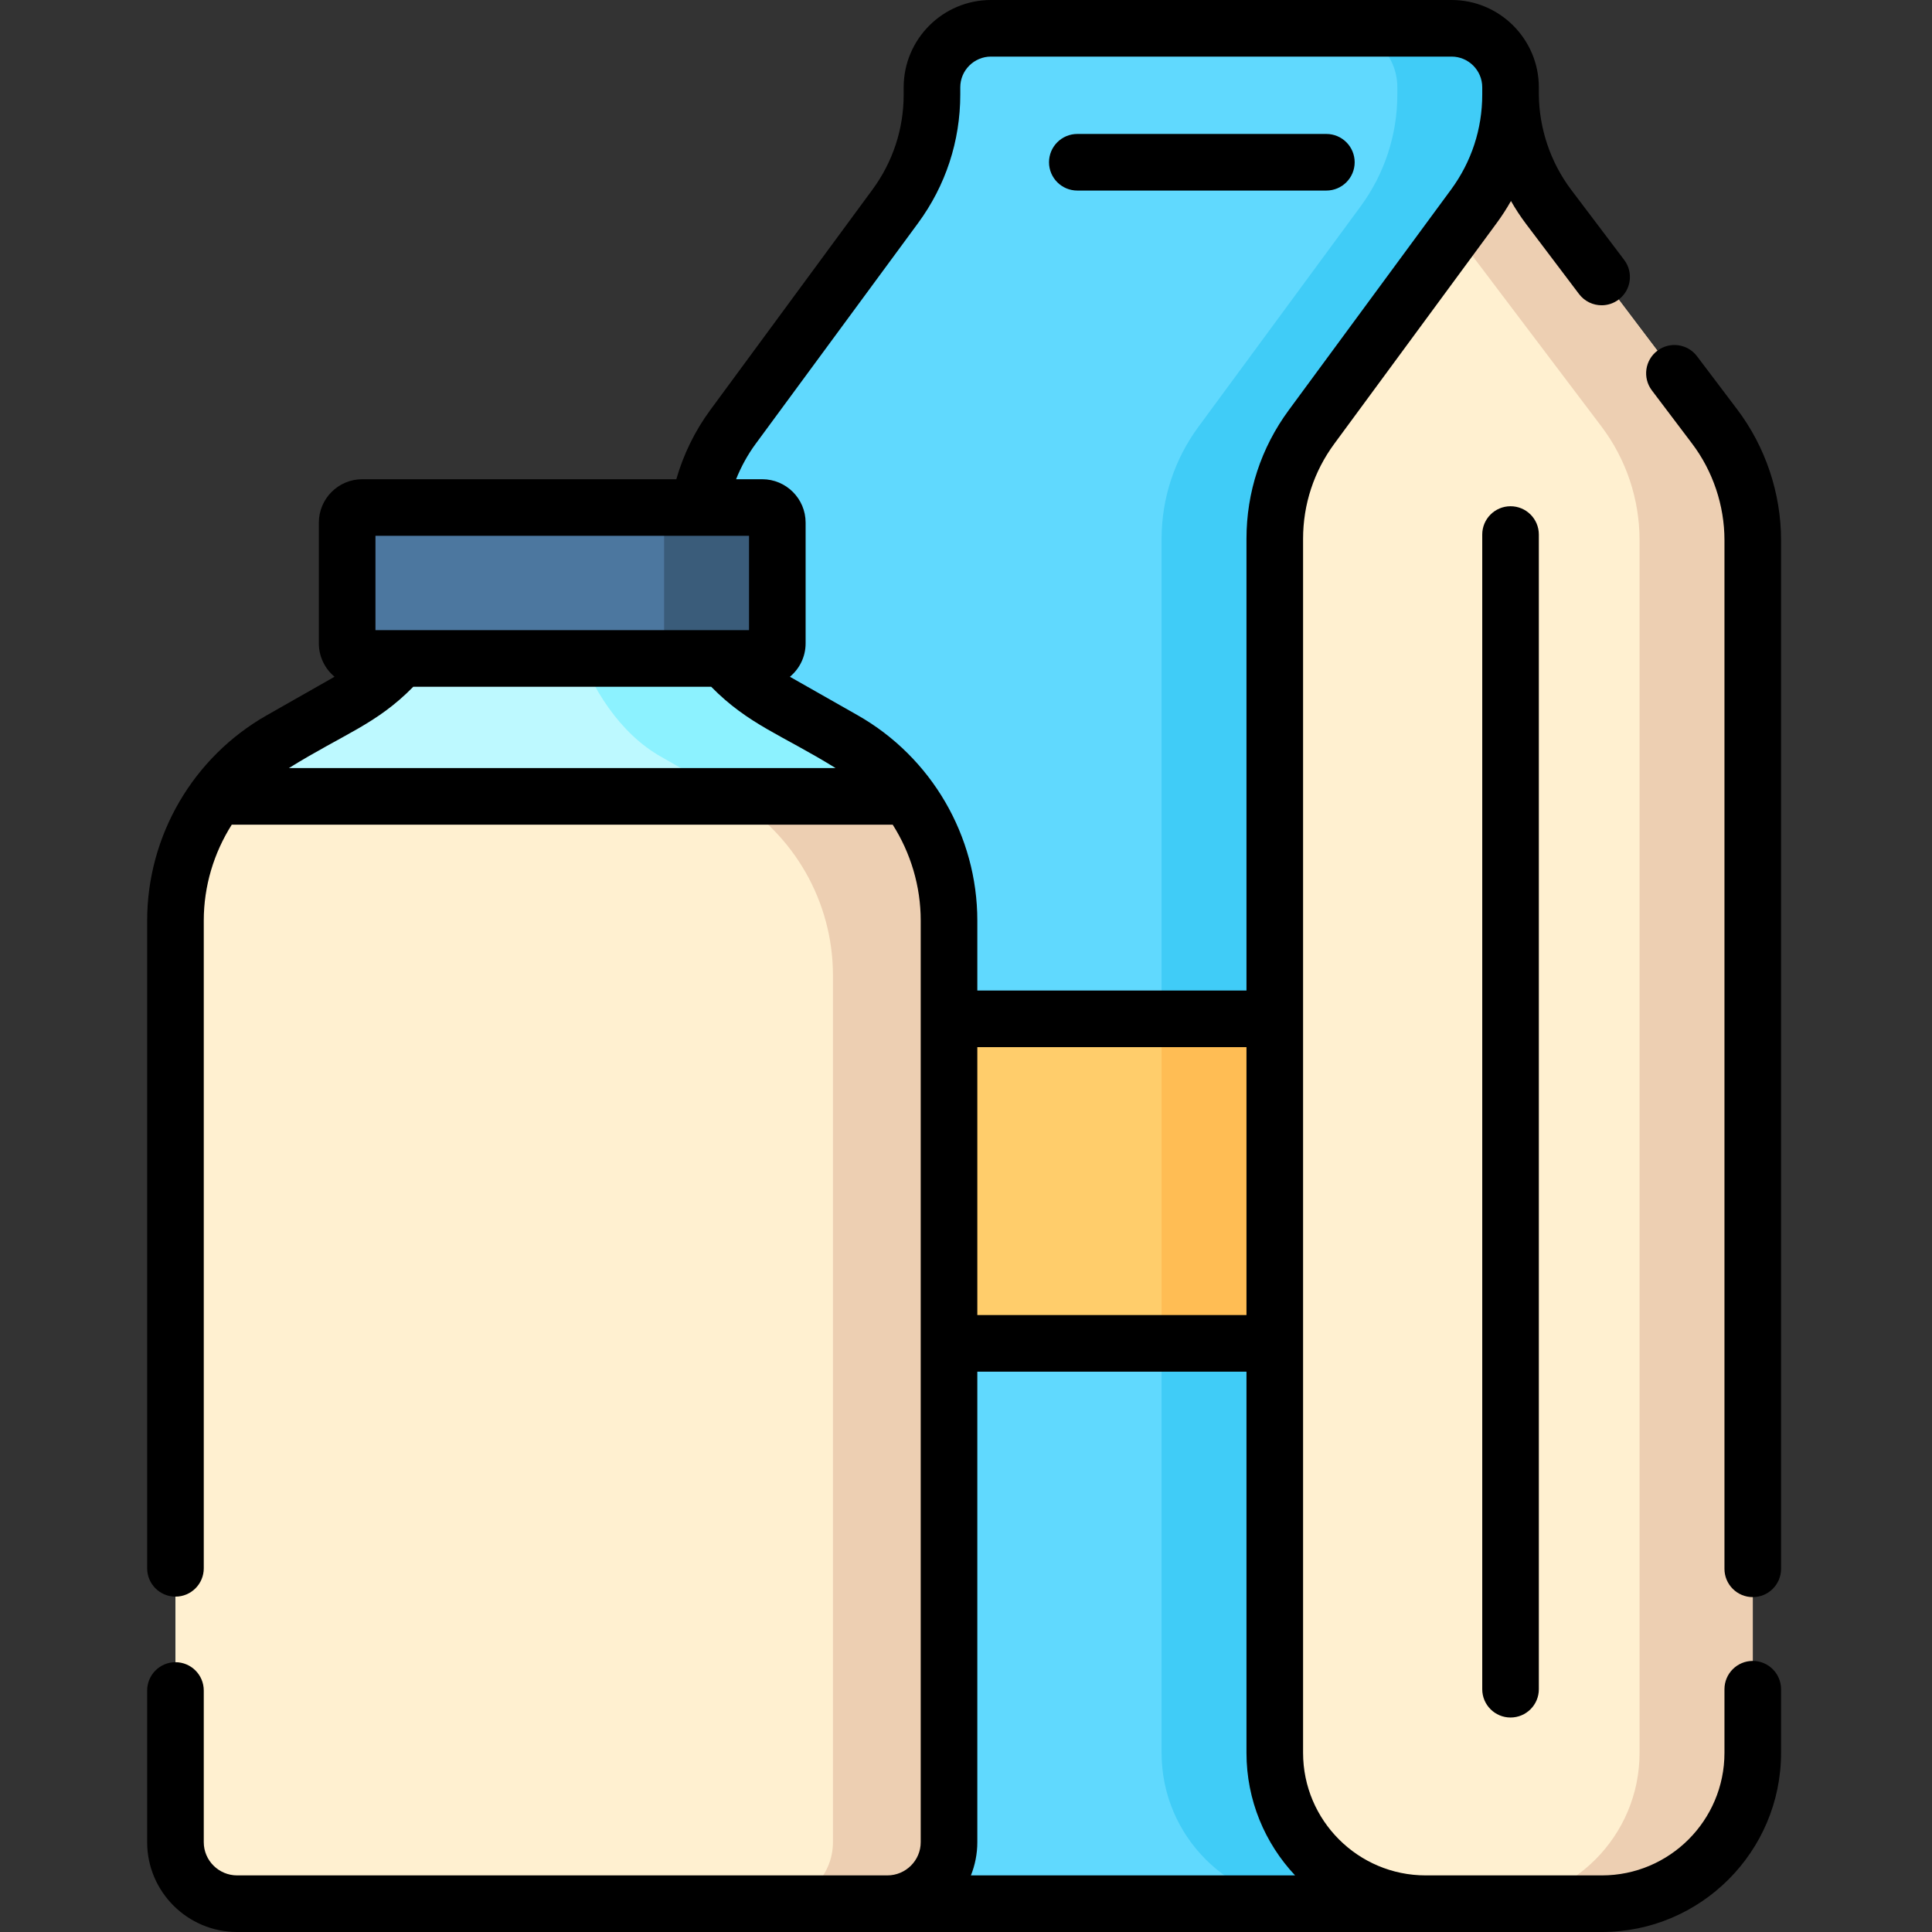 <svg height="512pt" viewBox="-39 0 512 512" width="512pt" xmlns="http://www.w3.org/2000/svg"><rect x="-39" y="0" width="512" height="512" fill="#333333" stroke="none"/><path d="m425.5 143.152v321.367c0 22.082-17.898 39.98-39.98 39.98h-149.941v-389.902c0-49.449 40.09-89.539 89.539-89.539h36.191c.082 10.75 3.621 21.211 10.113 29.793l43.961 58.148c6.566 8.684 10.117 19.27 10.117 30.152zm0 0" fill="#fff0d0"/><path d="m415.383 113-43.961-58.148c-6.492-8.582-10.031-19.043-10.113-29.793h-30c.082 10.75 3.621 21.211 10.113 29.793l43.961 58.148c6.566 8.684 10.117 19.27 10.117 30.152v321.367c0 22.082-17.898 39.98-39.98 39.98h30c22.082 0 39.98-17.898 39.98-39.98v-321.367c0-10.883-3.551-21.469-10.117-30.152zm0 0" fill="#edcfb2"/><path d="m361.309 23.141v1.918c0 10.66-3.41 21.043-9.73 29.633l-43.02 58.469c-6.32 8.586-9.73 18.973-9.73 29.633v321.727c0 22.082 17.902 39.98 39.992 39.98h-153.34c-22.082 0-39.98-17.898-39.98-39.98v-321.727c0-10.66 3.406-21.047 9.727-29.633l43.023-58.469c6.32-8.59 9.73-18.973 9.73-29.633v-1.918c0-8.637 7-15.641 15.641-15.641h122.051c8.637 0 15.637 7.004 15.637 15.641zm0 0" fill="#60d9fe"/><path d="m345.672 7.5h-30c8.637 0 15.637 7.004 15.637 15.641v1.918c0 10.66-3.41 21.043-9.73 29.633l-43.02 58.469c-6.32 8.586-9.73 18.973-9.73 29.633v321.727c0 22.082 17.902 39.98 39.992 39.98h30c-22.09 0-39.992-17.898-39.992-39.98v-321.727c0-10.66 3.41-21.047 9.73-29.633l43.02-58.469c6.32-8.59 9.73-18.973 9.73-29.633v-1.918c0-8.637-7-15.641-15.637-15.641zm0 0" fill="#40ccf7"/><path d="m145.5 270h153.328v86h-153.328zm0 0" fill="#ffcd6b"/><path d="m268.828 270h30v86h-30zm0 0" fill="#ffbd54"/><path d="m184.598 196.074-17.754-10.086c-7.668-4.355-14.027-10.391-18.73-17.488h-76.227c-4.707 7.098-11.066 13.133-18.73 17.488l-17.754 10.086c-17.25 9.805-27.902 28.086-27.902 47.895v244.223c0 9.008 7.316 16.309 16.348 16.309h172.305c9.027 0 16.344-7.301 16.344-16.309v-244.223c0-19.809-10.652-38.09-27.898-47.895zm0 0" fill="#bdf9ff"/><path d="m184.598 196.074-17.754-10.086c-7.668-4.355-14.027-10.391-18.73-17.488h-35.219c4.703 14.352 12.73 26.051 23.199 31.996l17.75 10.09c17.25 9.801 27.902 28.086 27.902 47.895v229.707c0 9.008-7.316 16.312-16.348 16.312h30.754c9.027 0 16.344-7.305 16.344-16.312v-244.219c0-19.809-10.652-38.09-27.898-47.895zm0 0" fill="#8cf2ff"/><path d="m212.5 243.965v244.223c0 9.008-7.32 16.312-16.348 16.312h-172.305c-9.027 0-16.348-7.305-16.348-16.312v-244.223c0-12.07 4-23.555 11-32.926h182.992c6.996 9.371 11.008 20.855 11.008 32.926zm0 0" fill="#fff0d0"/><path d="m212.5 243.965v244.223c0 9.008-7.32 16.312-16.348 16.312h-30.758c9.031 0 16.348-7.305 16.348-16.312v-229.703c0-19.527-10.336-37.555-27.137-47.445h46.887c6.996 9.371 11.008 20.855 11.008 32.926zm0 0" fill="#edcfb2"/><path d="m162.996 174.5h-106c-2.207 0-4-1.789-4-4v-32c0-2.211 1.793-4 4-4h106c2.211 0 4 1.789 4 4v32c0 2.211-1.789 4-4 4zm0 0" fill="#4c779f"/><path d="m162.996 134.5h-30c2.211 0 4 1.789 4 4v32c0 2.211-1.789 4-4 4h30c2.211 0 4-1.789 4-4v-32c0-2.211-1.789-4-4-4zm0 0" fill="#3a5c7a"/><path d="m421.363 108.477-10.641-14.074c-2.496-3.301-7.199-3.957-10.504-1.457-3.305 2.496-3.957 7.199-1.461 10.504l10.641 14.078c5.547 7.328 8.602 16.426 8.602 25.625v272.598c0 4.145 3.359 7.5 7.5 7.5s7.5-3.355 7.5-7.5v-272.598c0-12.449-4.133-24.762-11.637-34.676zm0 0"/><path d="m425.5 440.16c-4.141 0-7.5 3.359-7.5 7.5v16.859c0 17.91-14.57 32.48-32.48 32.48h-46.699c-17.914 0-32.492-14.57-32.492-32.48v-321.73c0-9.121 2.863-17.828 8.273-25.184l43.02-58.469c1.395-1.895 2.66-3.855 3.801-5.871 1.207 2.117 2.543 4.16 4.016 6.105l14.023 18.555c1.477 1.949 3.719 2.977 5.988 2.977 1.574 0 3.164-.496 4.52-1.52 3.301-2.496 3.957-7.199 1.457-10.504l-14.023-18.555c-5.473-7.234-8.523-16.227-8.594-25.32v-1.863c0-12.762-10.379-23.141-23.137-23.141h-122.051c-12.762 0-23.141 10.379-23.141 23.141v1.918c0 9.125-2.859 17.832-8.27 25.188l-43.023 58.473c-4.043 5.5-7.078 11.727-8.957 18.281h-83.23c-6.344 0-11.5 5.16-11.5 11.5v32c0 3.551 1.617 6.73 4.156 8.844-.07.039-.141.086-.215.125l-17.746 10.09c-19.551 11.105-31.695 31.957-31.695 54.41v171.656c0 4.141 3.359 7.5 7.5 7.5s7.5-3.359 7.5-7.5v-171.656c0-9.145 2.672-17.93 7.422-25.426h175.152c4.754 7.496 7.426 16.281 7.426 25.426v244.223c0 4.855-3.969 8.809-8.852 8.809h-172.297c-4.883 0-8.852-3.953-8.852-8.809v-40.191c0-4.141-3.359-7.5-7.5-7.5s-7.5 3.359-7.5 7.5v40.191c0 13.129 10.699 23.809 23.852 23.809h361.668c26.18 0 47.48-21.301 47.48-47.48v-16.859c0-4.141-3.359-7.5-7.5-7.5zm-205.5-162.66h71.328v71h-71.328zm-58.73-159.895 43.02-58.469c7.32-9.949 11.191-21.734 11.191-34.078v-1.918c0-4.488 3.652-8.141 8.141-8.141h122.051c4.484 0 8.137 3.652 8.137 8.141v1.918c0 9.125-2.859 17.832-8.27 25.188l-43.02 58.469c-7.32 9.949-11.191 21.73-11.191 34.074v119.711h-71.328v-18.531c0-22.449-12.145-43.297-31.695-54.41l-17.758-10.086c-.07-.043-.141-.086-.211-.125 2.543-2.113 4.16-5.293 4.16-8.848v-32c0-6.34-5.156-11.5-11.5-11.5h-6.926c1.336-3.332 3.074-6.504 5.199-9.395zm-100.77 24.395h99v25h-99zm10.023 40h78.949c9.902 10.074 18.902 12.828 32.961 21.543h-144.867c14.898-9.23 23.16-11.59 32.957-21.543zm147.777 315c1.09-2.727 1.699-5.699 1.699-8.809v-124.691h71.328v101.02c0 12.551 4.898 23.98 12.883 32.48zm0 0"/><path d="m353.809 141.66v306c0 4.141 3.359 7.5 7.5 7.5 4.145 0 7.5-3.359 7.5-7.5v-306c0-4.141-3.355-7.5-7.5-7.5-4.141 0-7.5 3.359-7.5 7.5zm0 0"/><path d="m246.5 50.5h66c4.141 0 7.5-3.359 7.5-7.5s-3.359-7.5-7.5-7.5h-66c-4.141 0-7.5 3.359-7.5 7.5s3.359 7.5 7.5 7.5zm0 0"/></svg>